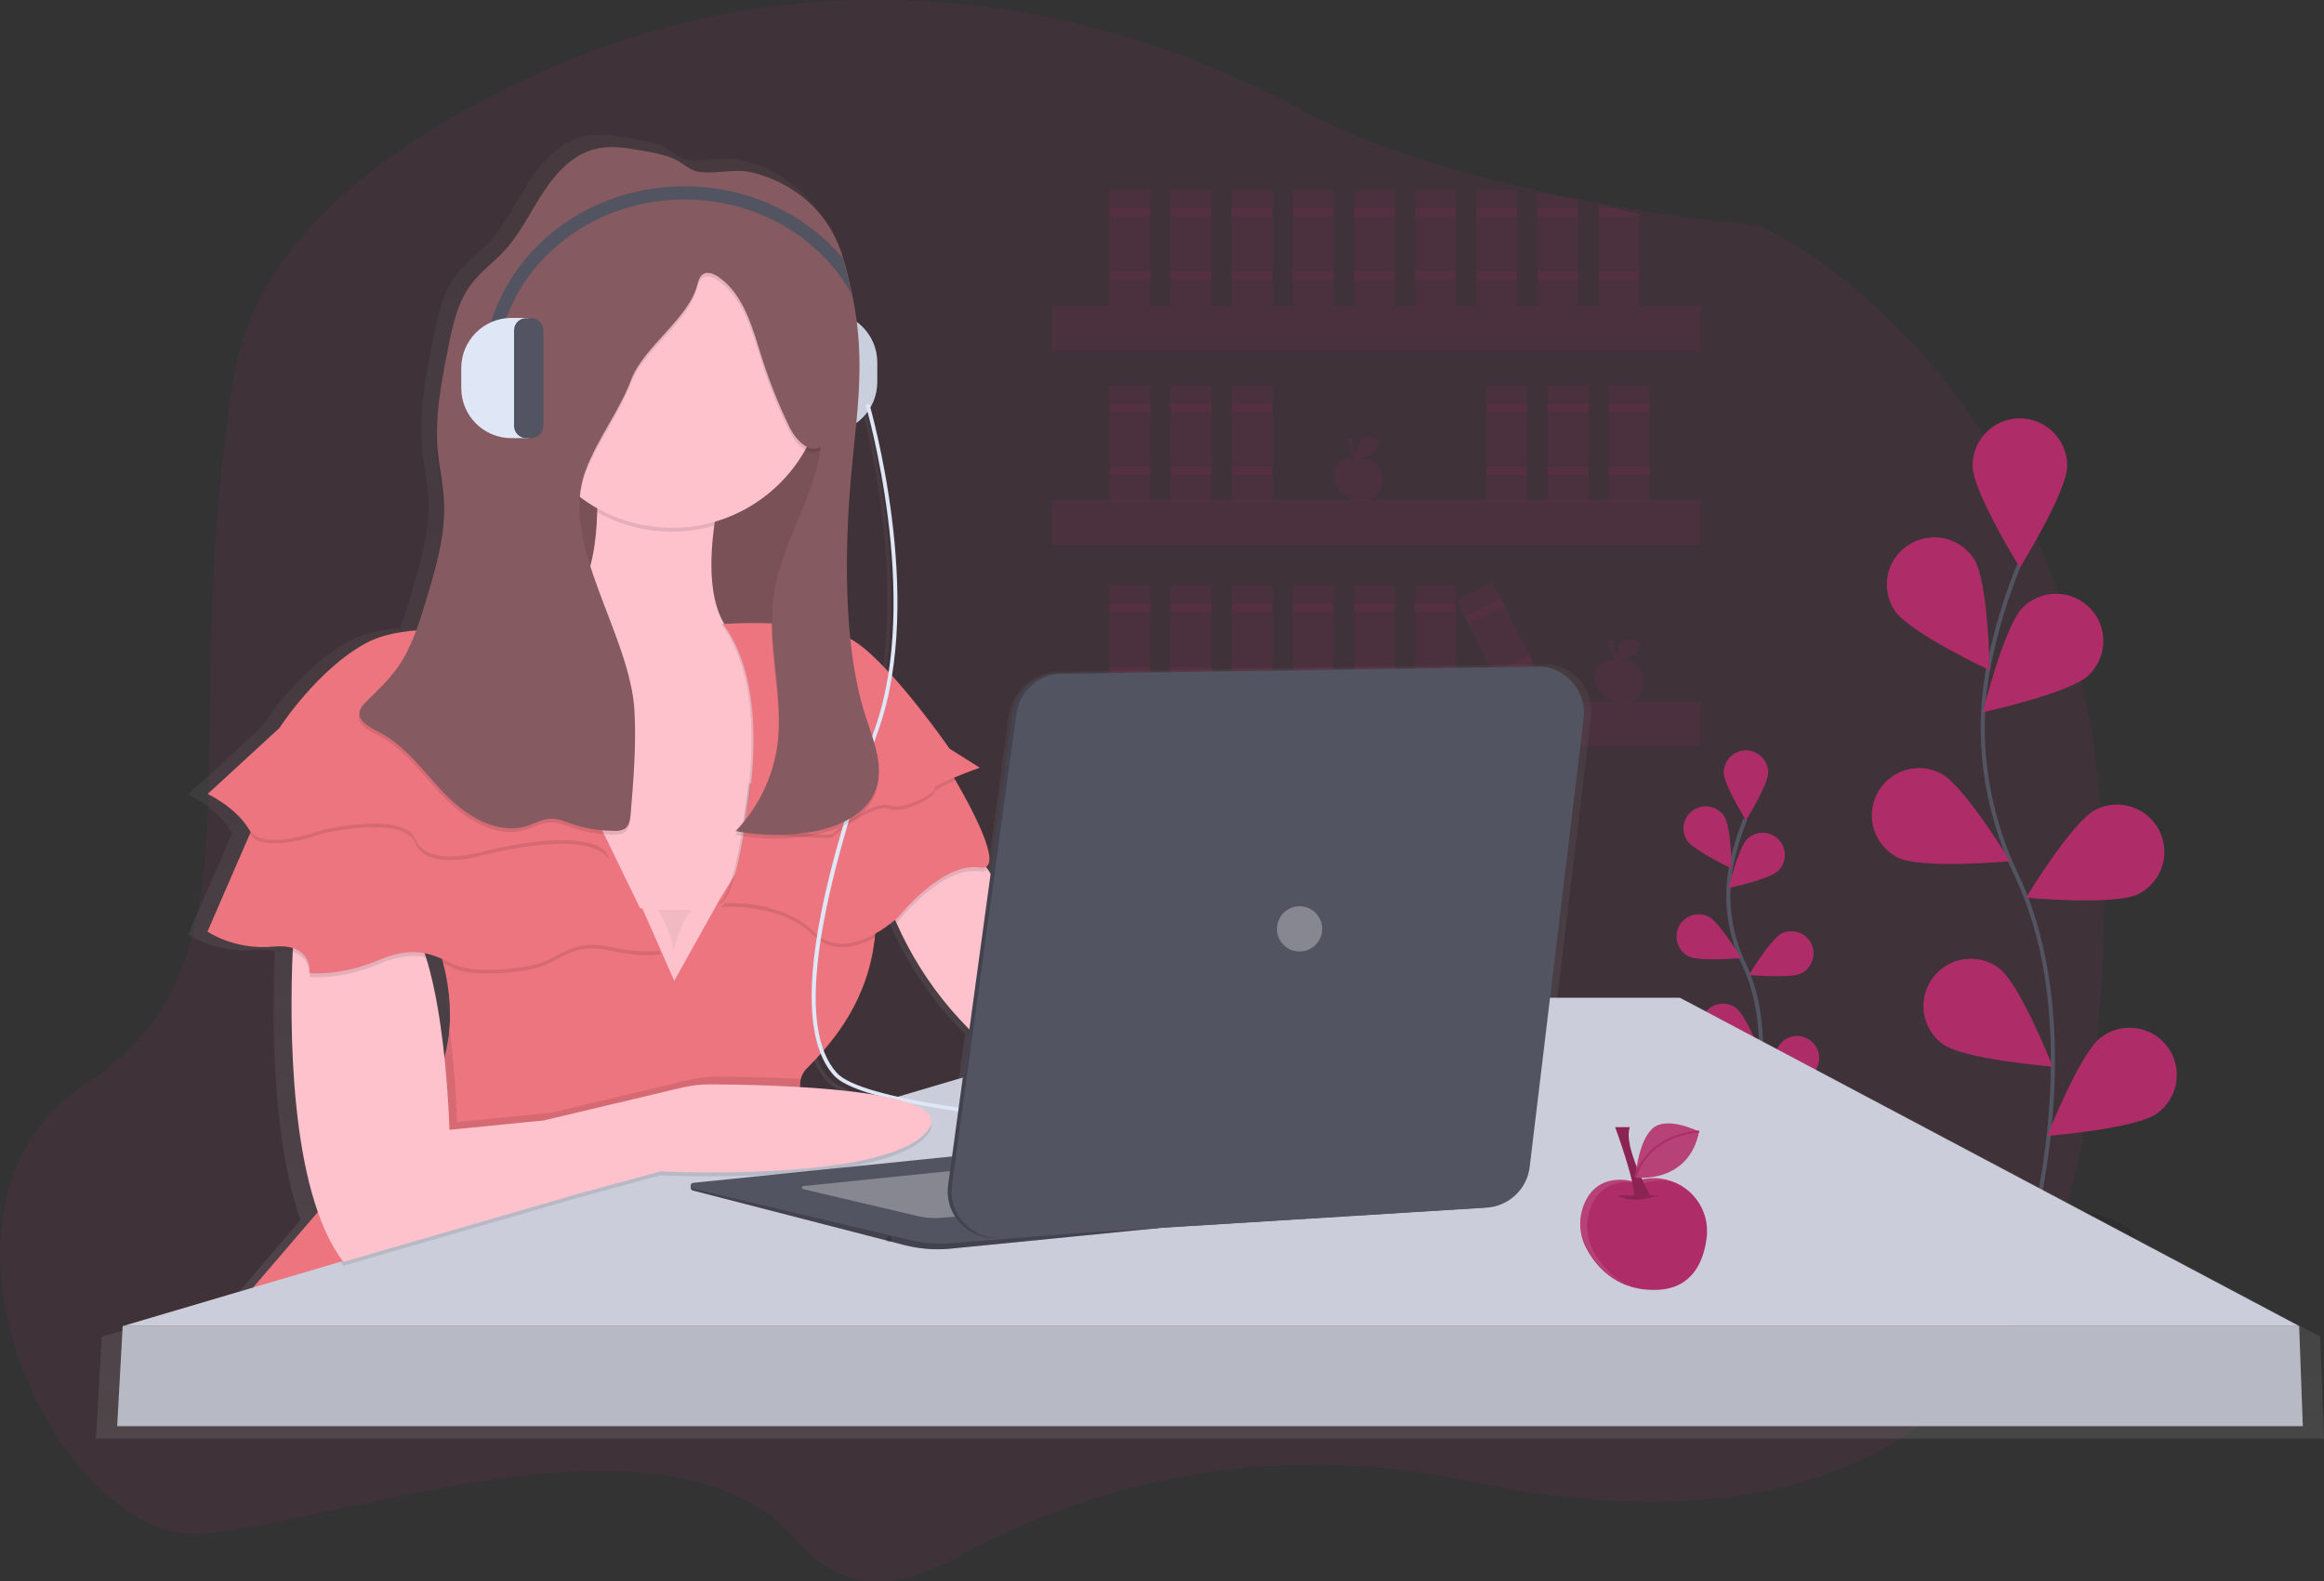 <?xml version="1.0" encoding="utf-8"?>
<!-- Generator: Adobe Illustrator 18.0.0, SVG Export Plug-In . SVG Version: 6.00 Build 0)  -->
<!DOCTYPE svg PUBLIC "-//W3C//DTD SVG 1.1//EN" "http://www.w3.org/Graphics/SVG/1.1/DTD/svg11.dtd">
<svg version="1.1" id="_x33_10c3e5b-d44f-464b-a9f2-e9edade79978"
	 xmlns="http://www.w3.org/2000/svg" xmlns:xlink="http://www.w3.org/1999/xlink" x="0px" y="0px" viewBox="0 0 1140.2 776"
	 enable-background="new 0 0 1140.2 776" xml:space="preserve">
<rect x="0" y="0" width="1140.2" height="776" fill="#333333" stroke="none"/>
<title>podcast</title>
<path opacity="0.1" fill="#AE2D68" enable-background="new    " d="M468.6,764.6c77.1-42.7,165.1-56.3,251.2-38
	c121.9,25.9,275.2,15.8,304.8-184.2c50.7-341.5-161.7-431.7-161.7-431.7S721.6,98.9,638.1,53.8c-118.7-64-254.3-72.2-373.5-18
	c-76.3,34.6-139.1,82.8-149.8,148.9c-30,185,19.3,286.9-72.9,347.3S28.5,758.3,99.1,752.5s230.3-68.7,292.5,4.2
	C413.8,782.6,441.7,779.5,468.6,764.6z"/>
<rect x="516.3" y="150.2" opacity="0.1" fill="#AE2D68" enable-background="new    " width="318" height="22"/>
<rect x="516.3" y="245.2" opacity="0.1" fill="#AE2D68" enable-background="new    " width="318" height="22"/>
<rect x="516.3" y="344.2" opacity="0.1" fill="#AE2D68" enable-background="new    " width="318" height="22"/>
<rect x="544.3" y="93.2" opacity="0.1" fill="#AE2D68" enable-background="new    " width="20" height="57"/>
<rect x="544.3" y="102.2" opacity="0.1" fill="#AE2D68" enable-background="new    " width="20" height="4"/>
<rect x="544.3" y="133.2" opacity="0.1" fill="#AE2D68" enable-background="new    " width="20" height="4"/>
<rect x="574.3" y="93.2" opacity="0.1" fill="#AE2D68" enable-background="new    " width="20" height="57"/>
<rect x="574.3" y="102.2" opacity="0.1" fill="#AE2D68" enable-background="new    " width="20" height="4"/>
<rect x="574.3" y="133.2" opacity="0.1" fill="#AE2D68" enable-background="new    " width="20" height="4"/>
<rect x="604.3" y="93.2" opacity="0.1" fill="#AE2D68" enable-background="new    " width="20" height="57"/>
<rect x="604.3" y="102.2" opacity="0.1" fill="#AE2D68" enable-background="new    " width="20" height="4"/>
<rect x="604.3" y="133.2" opacity="0.1" fill="#AE2D68" enable-background="new    " width="20" height="4"/>
<rect x="634.3" y="93.2" opacity="0.1" fill="#AE2D68" enable-background="new    " width="20" height="57"/>
<rect x="634.3" y="102.2" opacity="0.1" fill="#AE2D68" enable-background="new    " width="20" height="4"/>
<rect x="634.3" y="133.2" opacity="0.1" fill="#AE2D68" enable-background="new    " width="20" height="4"/>
<rect x="664.3" y="93.2" opacity="0.1" fill="#AE2D68" enable-background="new    " width="20" height="57"/>
<rect x="664.3" y="102.2" opacity="0.1" fill="#AE2D68" enable-background="new    " width="20" height="4"/>
<rect x="664.3" y="133.2" opacity="0.1" fill="#AE2D68" enable-background="new    " width="20" height="4"/>
<rect x="694.3" y="93.2" opacity="0.1" fill="#AE2D68" enable-background="new    " width="20" height="57"/>
<rect x="694.3" y="102.2" opacity="0.1" fill="#AE2D68" enable-background="new    " width="20" height="4"/>
<rect x="694.3" y="133.2" opacity="0.1" fill="#AE2D68" enable-background="new    " width="20" height="4"/>
<rect x="724.3" y="93.2" opacity="0.1" fill="#AE2D68" enable-background="new    " width="20" height="57"/>
<rect x="724.3" y="102.2" opacity="0.1" fill="#AE2D68" enable-background="new    " width="20" height="4"/>
<rect x="724.3" y="133.2" opacity="0.1" fill="#AE2D68" enable-background="new    " width="20" height="4"/>
<rect x="726.3" y="287.2" transform="matrix(-0.894 0.448 -0.448 -0.894 1535.919 267.837)" opacity="0.1" fill="#AE2D68" enable-background="new    " width="20" height="57"/>
<rect x="718.4" y="298" transform="matrix(-0.894 0.448 -0.448 -0.894 1514.064 241.736)" opacity="0.1" fill="#AE2D68" enable-background="new    " width="20" height="4"/>
<rect x="732.3" y="325.7" transform="matrix(-0.894 0.448 -0.448 -0.894 1552.787 288)" opacity="0.1" fill="#AE2D68" enable-background="new    " width="20" height="4"/>
<rect x="544.3" y="189.2" opacity="0.1" fill="#AE2D68" enable-background="new    " width="20" height="57"/>
<rect x="544.3" y="198.2" opacity="0.1" fill="#AE2D68" enable-background="new    " width="20" height="4"/>
<rect x="544.3" y="229.2" opacity="0.1" fill="#AE2D68" enable-background="new    " width="20" height="4"/>
<rect x="574.3" y="189.2" opacity="0.1" fill="#AE2D68" enable-background="new    " width="20" height="57"/>
<rect x="574.3" y="198.2" opacity="0.1" fill="#AE2D68" enable-background="new    " width="20" height="4"/>
<rect x="574.3" y="229.2" opacity="0.1" fill="#AE2D68" enable-background="new    " width="20" height="4"/>
<rect x="604.3" y="189.2" opacity="0.1" fill="#AE2D68" enable-background="new    " width="20" height="57"/>
<rect x="604.3" y="198.2" opacity="0.1" fill="#AE2D68" enable-background="new    " width="20" height="4"/>
<rect x="604.3" y="229.2" opacity="0.1" fill="#AE2D68" enable-background="new    " width="20" height="4"/>
<rect x="729.3" y="189.2" opacity="0.1" fill="#AE2D68" enable-background="new    " width="20" height="57"/>
<rect x="729.3" y="198.2" opacity="0.1" fill="#AE2D68" enable-background="new    " width="20" height="4"/>
<rect x="729.3" y="229.2" opacity="0.1" fill="#AE2D68" enable-background="new    " width="20" height="4"/>
<rect x="759.3" y="189.2" opacity="0.1" fill="#AE2D68" enable-background="new    " width="20" height="57"/>
<rect x="759.3" y="198.2" opacity="0.1" fill="#AE2D68" enable-background="new    " width="20" height="4"/>
<rect x="759.3" y="229.2" opacity="0.1" fill="#AE2D68" enable-background="new    " width="20" height="4"/>
<rect x="789.3" y="189.2" opacity="0.1" fill="#AE2D68" enable-background="new    " width="20" height="57"/>
<rect x="789.3" y="198.2" opacity="0.1" fill="#AE2D68" enable-background="new    " width="20" height="4"/>
<rect x="789.3" y="229.2" opacity="0.1" fill="#AE2D68" enable-background="new    " width="20" height="4"/>
<rect x="544.3" y="287.2" opacity="0.1" fill="#AE2D68" enable-background="new    " width="20" height="57"/>
<rect x="544.3" y="296.2" opacity="0.1" fill="#AE2D68" enable-background="new    " width="20" height="4"/>
<rect x="544.3" y="327.2" opacity="0.1" fill="#AE2D68" enable-background="new    " width="20" height="4"/>
<rect x="574.3" y="287.2" opacity="0.1" fill="#AE2D68" enable-background="new    " width="20" height="57"/>
<rect x="574.3" y="296.2" opacity="0.1" fill="#AE2D68" enable-background="new    " width="20" height="4"/>
<rect x="574.3" y="327.2" opacity="0.1" fill="#AE2D68" enable-background="new    " width="20" height="4"/>
<rect x="604.3" y="287.2" opacity="0.1" fill="#AE2D68" enable-background="new    " width="20" height="57"/>
<rect x="604.3" y="296.2" opacity="0.1" fill="#AE2D68" enable-background="new    " width="20" height="4"/>
<rect x="604.3" y="327.2" opacity="0.1" fill="#AE2D68" enable-background="new    " width="20" height="4"/>
<rect x="634.3" y="287.2" opacity="0.1" fill="#AE2D68" enable-background="new    " width="20" height="57"/>
<rect x="634.3" y="296.2" opacity="0.1" fill="#AE2D68" enable-background="new    " width="20" height="4"/>
<rect x="634.3" y="327.2" opacity="0.1" fill="#AE2D68" enable-background="new    " width="20" height="4"/>
<rect x="664.3" y="287.2" opacity="0.1" fill="#AE2D68" enable-background="new    " width="20" height="57"/>
<rect x="664.3" y="296.2" opacity="0.1" fill="#AE2D68" enable-background="new    " width="20" height="4"/>
<rect x="664.3" y="327.2" opacity="0.1" fill="#AE2D68" enable-background="new    " width="20" height="4"/>
<rect x="694.3" y="287.2" opacity="0.1" fill="#AE2D68" enable-background="new    " width="20" height="57"/>
<rect x="694.3" y="296.2" opacity="0.1" fill="#AE2D68" enable-background="new    " width="20" height="4"/>
<rect x="694.3" y="327.2" opacity="0.1" fill="#AE2D68" enable-background="new    " width="20" height="4"/>
<path opacity="0.1" fill="#AE2D68" enable-background="new    " d="M774.3,98.3v51.9h-20V94.5C761,95.7,767.6,96.9,774.3,98.3z"/>
<rect x="754.3" y="102.2" opacity="0.1" fill="#AE2D68" enable-background="new    " width="20" height="4"/>
<rect x="754.3" y="133.2" opacity="0.1" fill="#AE2D68" enable-background="new    " width="20" height="4"/>
<path opacity="0.1" fill="#AE2D68" enable-background="new    " d="M804.3,105.2v45h-20v-49.8c2.6,0.6,5.2,1.2,7.8,1.8
	C796.1,103.2,800.2,104.2,804.3,105.2z"/>
<path opacity="0.1" fill="#AE2D68" enable-background="new    " d="M804.3,105.2v1h-20v-4h7.8C796.1,103.2,800.2,104.2,804.3,105.2z
	"/>
<rect x="784.3" y="133.2" opacity="0.1" fill="#AE2D68" enable-background="new    " width="20" height="4"/>
<g opacity="0.1">
	<path fill="#AE2D68" d="M664.7,225.5c0,0-6.1-2.1-9,3.3c-1.6,2.9-1.5,6.5,0.1,9.4c1.9,3.5,5.9,8,13.3,7.6c6.3-0.3,8.5-5.2,9-9.7
		c0.7-5.5-3.2-10.5-8.7-11.1c-1.5-0.2-3.1,0-4.5,0.5L664.7,225.5z"/>
	<path opacity="0.1" fill="#AE2D68" enable-background="new    " d="M657.1,238.6c-1.6-2.9-1.7-6.4-0.1-9.4c2.9-5.3,9-3.3,9-3.3
		l0.3-0.1c2.3-0.8,4.9-0.8,7.1,0.2c-2.5-1.5-5.6-1.8-8.4-0.8l-0.3,0.1c0,0-6.1-2.1-9,3.3c-1.6,2.9-1.5,6.5,0.1,9.4
		c1.5,2.9,3.9,5.1,6.9,6.5C660.3,243.1,658.4,241.1,657.1,238.6z"/>
	<path opacity="0.2" fill="#AE2D68" enable-background="new    " d="M661.5,228.1c0,0,2.3,1.8,7.7,0"/>
	<path fill="#AE2D68" d="M661,215.2c0,0,3.8,10.4,3.5,13.2l3-0.3c0,0-5.1-9.1-3.8-12.9H661z"/>
	<path opacity="0.2" fill="#AE2D68" enable-background="new    " d="M661,215.2c0,0,3.8,10.4,3.5,13.2l3-0.3c0,0-5.1-9.1-3.8-12.9
		H661z"/>
	<path fill="#AE2D68" d="M676.8,216.1c0,0-6.1-3.1-8.8-0.5s-3.1,9.1-3.1,9.1S674.8,226,676.8,216.1z"/>
	<path opacity="0.1" fill="#AE2D68" enable-background="new    " d="M676.8,216.1c0,0-6.1-3.1-8.8-0.5s-3.1,9.1-3.1,9.1
		S674.8,226,676.8,216.1z"/>
	<path fill="#AE2D68" d="M664.9,224.7c0,0,1.6-7.6,11.9-8.6"/>
</g>
<g opacity="0.1">
	<path fill="#AE2D68" d="M792.7,324.5c0,0-6.1-2.1-9,3.3c-1.6,2.9-1.5,6.5,0.1,9.4c1.9,3.5,5.9,8,13.3,7.6c6.3-0.3,8.5-5.2,9-9.7
		c0.7-5.5-3.2-10.5-8.7-11.1c-1.5-0.2-3.1,0-4.5,0.5L792.7,324.5z"/>
	<path opacity="0.1" fill="#AE2D68" enable-background="new    " d="M785.1,337.6c-1.6-2.9-1.7-6.4-0.1-9.4c2.9-5.3,9-3.3,9-3.3
		l0.3-0.1c2.3-0.8,4.9-0.8,7.1,0.2c-2.5-1.5-5.6-1.8-8.4-0.8l-0.3,0.1c0,0-6.1-2.1-9,3.3c-1.6,2.9-1.5,6.5,0.1,9.4
		c1.5,2.9,3.9,5.1,6.9,6.5C788.3,342.1,786.4,340.1,785.1,337.6z"/>
	<path opacity="0.2" fill="#AE2D68" enable-background="new    " d="M789.5,327.1c0,0,2.3,1.8,7.7,0"/>
	<path fill="#AE2D68" d="M789,314.2c0,0,3.8,10.4,3.5,13.2l3-0.3c0,0-5.1-9.1-3.8-12.9H789z"/>
	<path opacity="0.2" fill="#AE2D68" enable-background="new    " d="M789,314.2c0,0,3.8,10.4,3.5,13.2l3-0.3c0,0-5.1-9.1-3.8-12.9
		H789z"/>
	<path fill="#AE2D68" d="M804.8,315.1c0,0-6.1-3.1-8.8-0.5s-3.1,9.1-3.1,9.1S802.8,325,804.8,315.1z"/>
	<path opacity="0.1" fill="#AE2D68" enable-background="new    " d="M804.8,315.1c0,0-6.1-3.1-8.8-0.5s-3.1,9.1-3.1,9.1
		S802.8,325,804.8,315.1z"/>
	<path fill="#AE2D68" d="M792.9,323.7c0,0,1.6-7.6,11.9-8.6"/>
</g>
<ellipse opacity="0.1" enable-background="new    " cx="995" cy="610.8" rx="54" ry="19.2"/>
<path fill="none" stroke="#535461" stroke-width="2" stroke-miterlimit="10" d="M995.1,611c0,0,30.8-104.6-5.8-181.6
	c-15.3-32.3-20.5-68.6-13.4-103.6c3.4-16.6,8.3-32.9,14.7-48.6"/>
<path fill="#AE2D68" d="M967.8,228.5c0,12.8,23.2,50,23.2,50s23.2-37.2,23.2-50c0-12.8-10.4-23.2-23.2-23.2
	C978.2,205.2,967.8,215.6,967.8,228.5C967.8,228.4,967.8,228.5,967.8,228.5L967.8,228.5z"/>
<path fill="#AE2D68" d="M929.5,299.5c7,10.8,46.7,29.4,46.7,29.4s-0.7-43.8-7.7-54.6c-7-10.8-21.3-13.9-32.1-6.9
	C925.5,274.3,922.5,288.7,929.5,299.5L929.5,299.5z"/>
<path fill="#AE2D68" d="M931.1,420.8c11.5,5.8,55.1,1.8,55.1,1.8s-22.7-37.5-34.2-43.2c-11.4-5.8-25.4-1.2-31.2,10.3
	C915.1,401.1,919.7,415,931.1,420.8L931.1,420.8z"/>
<path fill="#AE2D68" d="M953.1,512.3c10.3,7.6,54,11.1,54,11.1S991,482.6,980.7,475c-10.3-7.6-24.8-5.5-32.5,4.9
	C940.6,490.2,942.8,504.7,953.1,512.3L953.1,512.3z"/>
<path fill="#AE2D68" d="M1024.8,331.3c-9.2,8.9-52,18.2-52,18.2s10.5-42.5,19.7-51.5c9.2-9,23.8-8.8,32.8,0.3s8.8,23.8-0.3,32.8
	C1025,331.2,1024.9,331.2,1024.8,331.3L1024.8,331.3z"/>
<path fill="#AE2D68" d="M1049.1,438.7c-11.4,5.8-55.1,1.8-55.1,1.8s22.7-37.5,34.2-43.2c11.4-5.8,25.4-1.2,31.2,10.3
	S1060.6,432.9,1049.1,438.7L1049.1,438.7z"/>
<path fill="#AE2D68" d="M1058.4,546.3c-10.3,7.6-54,11.1-54,11.1s16.1-40.8,26.4-48.4c10.2-7.7,24.8-5.7,32.5,4.5
	c7.7,10.2,5.7,24.8-4.5,32.5C1058.7,546,1058.6,546.1,1058.4,546.3L1058.4,546.3z"/>
<ellipse opacity="0.1" enable-background="new    " cx="860.6" cy="555.6" rx="54" ry="19.2"/>
<path fill="none" stroke="#535461" stroke-width="2" stroke-miterlimit="10" d="M858.4,558.4c0,0,14.4-49-2.7-85.1
	c-7.3-15.1-9.5-32.1-6.3-48.6c1.6-7.8,3.9-15.4,6.9-22.8"/>
<path fill="#AE2D68" d="M845.7,379.1c0,6,10.9,23.4,10.9,23.4s10.9-17.4,10.9-23.4c0-6-4.9-10.9-10.9-10.9S845.7,373.1,845.7,379.1
	L845.7,379.1z"/>
<path fill="#AE2D68" d="M827.7,412.4c3.3,5,21.9,13.8,21.9,13.8s-0.3-20.5-3.6-25.6c-3.3-5-10-6.5-15-3.2
	C825.9,400.6,824.4,407.4,827.7,412.4z"/>
<path fill="#AE2D68" d="M828.5,469.3c5.4,2.7,25.8,0.8,25.8,0.8s-10.7-17.5-16-20.3c-5.4-2.7-11.9-0.5-14.6,4.8
	S823.1,466.6,828.5,469.3L828.5,469.3z"/>
<path fill="#AE2D68" d="M838.8,512.1c4.8,3.6,25.3,5.2,25.3,5.2s-7.5-19.1-12.4-22.7c-4.8-3.6-11.6-2.5-15.2,2.3
	C832.9,501.8,833.9,508.6,838.8,512.1L838.8,512.1z"/>
<path fill="#AE2D68" d="M872.4,427.3c-4.3,4.2-24.4,8.5-24.4,8.5s4.9-19.9,9.2-24.1c4.3-4.2,11.2-4.1,15.4,0.2
	C876.8,416.3,876.7,423.1,872.4,427.3L872.4,427.3L872.4,427.3z"/>
<path fill="#AE2D68" d="M883.8,477.6c-5.4,2.7-25.8,0.8-25.8,0.8s10.7-17.5,16-20.3c5.4-2.7,11.9-0.5,14.6,4.8
	S889.1,474.9,883.8,477.6L883.8,477.6L883.8,477.6z"/>
<path fill="#AE2D68" d="M888.1,528c-4.8,3.6-25.3,5.2-25.3,5.2s7.5-19.1,12.4-22.7c4.8-3.6,11.6-2.6,15.2,2.3
	C894,517.6,892.9,524.4,888.1,528z"/>
<linearGradient id="SVGID_1_" gradientUnits="userSpaceOnUse" x1="623.535" y1="8.14" x2="623.535" y2="647.976" gradientTransform="matrix(1 0 0 -1 -29.89 714)">
	<stop  offset="0" style="stop-color:#808080;stop-opacity:0.25"/>
	<stop  offset="0.54" style="stop-color:#808080;stop-opacity:0.12"/>
	<stop  offset="1" style="stop-color:#808080;stop-opacity:0.1"/>
</linearGradient>
<path fill="url(#SVGID_1_)" d="M1138.3,655.8L828.7,491.6h-64.9l16.8-139.8c1.5-12.7-7.5-24.3-20.2-25.8c-0.2,0-0.3,0-0.5-0.1
	l-1.7,0.1h-0.2l-236.2,3.6c-12.5-0.9-23.8,7.4-26.6,19.6l-11,80.4l-1.6-2.4l-0.8-1.2c5.8-3.8-5.7-26.3-15.4-43l-0.9-1.5
	c6.2-2.6,13-5,13-5l-15.2-9.5c0,0-13.9-20.2-28.8-36.5c10-62.6-11.1-135-11.4-136l-0.6,0.1c2.9-4.7,4.5-10.2,4.5-15.8l0,0
	c0-8.6-3.7-16.8-10.1-22.5c-0.6-5.4-1.4-10.9-2.7-16.7l0,0c-0.2-1-0.5-2.1-0.7-3.2c-1.1-5-2.3-10-3.8-14.9c-1-3.5-2.3-6.9-3.9-10.2
	C398,94.7,381.8,82.8,364,78.6c-9.1-2.2-18.5,1.2-27.1-0.4c-4.3-0.8-8.1-4.9-12.3-6.6c-5.3-2.1-11.1-3.1-16.7-4
	c-7-1.2-14.3-2.3-21.2-0.8c-11.5,2.5-20.3,11.8-26.7,21.7c-6.4,9.8-11.5,20.7-19.4,29.4c-5.3,5.8-11.9,10.5-16.6,16.7
	c-7,9.2-9.4,21-11.7,32.4c-2.8,14.1-5.6,28.3-5.5,42.6c0,3.3,0.1,6.6,0.3,10c0.7,8.5,2.7,16.9,3.1,25.5c0,0.9,0.1,1.8,0.1,2.8
	c-0.1,15.6-4.7,31-9.3,46c-1.5,4.8-2.9,9.6-4.7,14.3c-9.2,0.8-18,2.6-24.7,6.2c-24.5,13.1-43.4,42.4-43.4,42.4l-35.9,33
	c0,0,14.2,6.6,20.8,17.9c0.2,0.4,0.5,0.8,0.8,1.1l-0.5,1.2l-21.1,48.6c0,0,13.2,9.4,33,7.5c3.2-0.4,6.5-0.2,9.6,0.7
	c0,0.6-0.1,1.2-0.1,1.8c-1.2,27.8-1.9,88.8,12.6,130l-32.5,38l-65,19.3l-2.8,50h1093.1L1138.3,655.8z M200.8,469.4
	c2.8,0.6,5.5,1.4,8.1,2.6v34.8c-1.7-12.3-4.1-24.9-7.4-35.3C201.3,470.7,201.1,470.1,200.8,469.4z M388.5,536.3c0-0.1,0-0.2,0-0.4
	c0-1.2,0.2-2.4,0.5-3.6c0.4-1.8,1.3-3.5,2.6-4.9c2.4-2.4,4.9-5,7.4-7.8c1.5,4,3.7,7.6,6.5,10.8c3.2,3.6,10.3,6.8,20.4,9.7
	C413.6,538.2,401.1,536.9,388.5,536.3L388.5,536.3z M470.1,531.5l-32.7,9.7c-15.5-3.5-26.4-7.4-30.5-12c-2.8-3.3-5.1-7.1-6.5-11.2
	c11.7-13.5,23-31.7,25.6-56.5c0.1-0.7,0.1-1.3,0.2-2c3.5-2,6.9-4.4,10-7l0.6,1.4c8.8,20,21.2,38.1,36.7,53.6L470.1,531.5z
	 M421.7,196.1c2.6,9.3,20,74.9,11.3,132.6c-5.4-5.9-10.9-11.1-15.9-14.5c-1.2-0.8-2.4-1.5-3.6-2.2c-1.1-10.6-1.6-21.5-1.7-32.4
	c0.1-13.5,0.9-26.8,2-39.5c1.2-13.5,2.6-26.3,3.5-38.9C418.9,199.6,420.4,197.9,421.7,196.1z"/>
<path fill="#DFE6F5" d="M405.8,212.2h-8.5l0,0v-59l0,0h8.5c13.6,0,24.6,11,24.6,24.6v9.8C430.3,201.2,419.4,212.2,405.8,212.2
	C405.8,212.2,405.8,212.2,405.8,212.2z"/>
<path fill="#535461" d="M398.4,212.2H396c-3.3,0-6-2.7-6-6v-46.9c0-3.3,2.7-6,6-6h2.4c3.3,0,6,2.7,6,6v46.9
	C404.5,209.5,401.8,212.2,398.4,212.2z"/>
<g opacity="0.1">
	<path d="M405.8,212.2h-8.5l0,0v-59l0,0h8.5c13.6,0,24.6,11,24.6,24.6v9.8C430.3,201.2,419.4,212.2,405.8,212.2
		C405.8,212.2,405.8,212.2,405.8,212.2z"/>
	<path d="M398.4,212.2H396c-3.3,0-6-2.7-6-6v-46.9c0-3.3,2.7-6,6-6h2.4c3.3,0,6,2.7,6,6v46.9C404.5,209.5,401.8,212.2,398.4,212.2z"
		/>
</g>
<rect x="260.7" y="184.5" fill="#865A61" width="149.1" height="154.6"/>
<rect x="260.7" y="163.1" opacity="0.1" enable-background="new    " width="149.1" height="154.6"/>
<path fill="#FDC2CC" d="M404.7,312.7l-9,65.4l-4.2,30.7l-1.6,11.3l-13.1,25.5l-24,46.8l-46.3,5.6l-81.4-114.9
	c0,0-42.6-81.5,22.2-74.1c36.4,4.2,45-28.4,45.7-57.8c0.2-14.8-1.2-29.6-4-44.1l64.8,31.5c-1.5,7-2.6,13.5-3.4,19.4
	c-3.2,24.1-0.5,39.1,4.9,48.1C369.9,330.3,404.7,312.7,404.7,312.7z"/>
<path opacity="0.1" enable-background="new    " d="M353.8,238.6c-1.5,7-2.6,13.5-3.4,19.4c-6.7,1.9-13.7,2.9-20.7,2.9
	c-12.9,0-25.5-3.3-36.8-9.6c0.2-14.8-1.2-29.6-4-44.1L353.8,238.6z"/>
<circle fill="#FDC2CC" cx="329.7" cy="184" r="75"/>
<path fill="#EC7580" d="M429.7,610.9L121.4,635l50-58.3c53.7-32.8,53.2-77.8,46.1-105.8c-2.2-9-5.6-17.6-9.9-25.7l106.6,0.5h0.9
	l8.8,19.9l0.4,0.9l6.5,14.8l22.2-39.8l7.7-12.5l4.3-7c0,0,63.9-14.8,64.8,23.1c0.1,4.4-0.1,8.7-0.5,13.1
	c-3.2,30.6-19.9,50.9-33.8,64.7C379.7,538.7,429.7,610.9,429.7,610.9z"/>
<path fill="#EC7580" d="M392.9,529.5c-2.3,9,3.4,24.5,11,39.7c-36.3,3.9-76,1.9-76,1.9l-40.8,11.1l-114.8,33.3
	c-5-6.5-9-14.6-12.3-23.8l11.4-13.3c35.8-21.9,47.5-49.2,49.2-73.3c0.7-10.9-0.4-21.9-3.2-32.5c-2.2-9-5.6-17.6-9.9-25.7l106.6,0.5
	h0.9l8.8,19.9l0.4,0.9l6.5,14.8l22.2-39.8l7.7-12.5l4.3-7c0,0,63.9-14.8,64.8,23.2c0.1,4.4-0.1,8.7-0.5,13.1
	c-3.2,30.6-19.9,50.9-33.8,64.7C394.2,526.1,393.3,527.8,392.9,529.5z"/>
<path fill="#FDC2CC" d="M633.5,577.6c-1.8,22.2-55.6-7.4-55.6-7.4s-16.7-5.6-73.2-41.7c-28.7-18.3-51.3-44.7-65-75.9
	c-2.2-4.8-4-9.8-5.4-14.9l38.9-28.7l11.3,17.4l37.7,57.6l55.6,37C577.9,521,635.3,555.3,633.5,577.6z"/>
<polygon fill="#CBCDDA" points="1128,650.7 60.2,650.7 167.1,619.1 434.3,540 604.7,489.6 824.2,489.6 "/>
<polygon fill="#CBCDDA" points="60.2,650.7 57.5,699.8 1129.8,699.8 1128,650.7 "/>
<polygon opacity="0.1" enable-background="new    " points="60.2,650.7 57.5,699.8 1129.8,699.8 1128,650.7 "/>
<path fill="#535461" d="M340.2,581.3l225.7-23.2l2.8,44.5l-103.2,10.2c-7.1,0.6-14.3,0-21.2-1.7L340,584.2c-0.8-0.2-1.3-1-1.1-1.8
	C339.1,581.8,339.6,581.4,340.2,581.3z"/>
<path opacity="0.2" enable-background="new    " d="M340.2,581.3l225.7-23.2l2.8,44.5l-103.2,10.2c-7.1,0.6-14.3,0-21.2-1.7
	L340,584.2c-0.8-0.2-1.3-1-1.1-1.8C339.1,581.8,339.6,581.4,340.2,581.3z"/>
<path fill="#535461" d="M340.2,580.4l227.5-23.2l2.8,44.5L467.3,610c-7.1,0.6-14.3,0-21.2-1.6L340,583.3c-0.8-0.2-1.3-1-1.1-1.8
	C339,580.9,339.5,580.4,340.2,580.4z"/>
<path opacity="0.3" fill="#FFFFFF" enable-background="new    " d="M394.1,582l120.3-12.3l1.5,23.5l-54.5,4.4
	c-3.8,0.3-7.5,0-11.2-0.9L394,583.5c-0.4-0.1-0.7-0.5-0.6-0.9C393.5,582.3,393.8,582,394.1,582z"/>
<path opacity="0.1" enable-background="new    " d="M484.6,426.4c-0.7,1-2,1.5-3.9,1.2c-18.5-2.8-39.8,24.1-39.8,24.1
	s-0.4,0.4-1.1,1c-2.2-4.8-4-9.8-5.4-14.9l38.9-28.8L484.6,426.4z"/>
<path opacity="0.1" enable-background="new    " d="M429.2,460c-8.7,4.8-20.7,8.3-30-1c-16.1-16.1-44.5-14-46.2-13.9
	c2.9-0.4,5.5-6.3,7.6-14.3l4.3-7c0,0,63.9-14.8,64.8,23.2C429.8,451.3,429.7,455.7,429.2,460z"/>
<path opacity="0.1" enable-background="new    " d="M395.7,378.1l-5.8,42l-13.1,25.5c-8.1-2.1-16.5-2.9-24.8-2.3
	c9.2-1.3,15.2-58.8,15.2-58.8l0.5-0.1L395.7,378.1z"/>
<path fill="#EC7580" d="M480.7,425.7c-18.5-2.8-39.8,24.1-39.8,24.1s-25,24.1-41.7,7.4c-16.1-16.1-44.5-14-46.2-13.9
	c9.2-1.3,15.2-58.8,15.2-58.8l0.5-0.1l88.9-19.8c0,0,5.3,8.1,11.3,18.5C479.6,401.7,492.6,427.5,480.7,425.7z"/>
<path opacity="0.1" enable-background="new    " d="M458.4,388.6c0.9,1.9-14.8,11.1-22.2,8.3c-7.4-2.8-25.9,12-27.8,13.9
	c-1.8,1.9-43.5-2.8-43.5-2.8c1.7-7.8,3-15.8,3.7-23.8l88.9-19.8c0,0,5.3,8.1,11.3,18.5C463.3,385.3,458,387.7,458.4,388.6z"/>
<path opacity="0.1" enable-background="new    " d="M404.7,312.7l-9,65.4l-4.2,30.7c-12.4-0.9-27.5-2.6-27.5-2.6s15.7-65.8-10.2-100
	c0,0,0.5,0,1.5-0.1C369.9,330.3,404.7,312.7,404.7,312.7z"/>
<path fill="#EC7580" d="M354.7,306.2c0,0,47.2-3.7,65.8,9.3c18.5,13,45.4,51.9,45.4,51.9l14.8,9.3c0,0-23.1,8.3-22.2,10.2
	s-14.8,11.1-22.2,8.3c-7.4-2.8-25.9,12-27.8,13.9c-1.9,1.9-43.5-2.8-43.5-2.8S380.7,340.5,354.7,306.2z"/>
<path fill="#DFE6F5" d="M695.9,561.3c-10.7-0.3-262.8-6.8-286.8-33.6c-25.6-28.6-0.8-110.9,20.2-170.4
	c22.8-64.7-4.4-157.7-4.6-158.7l1.8-0.5c0.3,1.1,27.6,94.6,4.6,159.8c-32.6,92.5-39.3,147.6-20.6,168.5c23.5,26.3,282.9,33,285.5,33
	L695.9,561.3z"/>
<path fill="#535461" d="M521.7,330.6l233.1-3.5c12.5,1.3,21.6,12.4,20.3,24.9c0,0.1,0,0.3,0,0.4l-26.5,220.2
	c-1.3,10.9-10.2,19.3-21.2,20l-238.3,14.8c-12.5,0.8-23.3-8.8-24.1-21.3c-0.1-1.6,0-3.1,0.2-4.7l31.6-231.4
	C498.7,337.9,509.6,329.4,521.7,330.6z"/>
<path opacity="0.2" enable-background="new    " d="M521.7,330.6l233.1-3.5c12.5,1.3,21.6,12.4,20.3,24.9c0,0.1,0,0.3,0,0.4
	l-26.5,220.2c-1.3,10.9-10.2,19.3-21.2,20l-238.3,14.8c-12.5,0.8-23.3-8.8-24.1-21.3c-0.1-1.6,0-3.1,0.2-4.7l31.6-231.4
	C498.7,337.9,509.6,329.4,521.7,330.6z"/>
<path fill="#535461" d="M523.5,330.6l233.1-3.5c12.5,1.3,21.6,12.4,20.4,24.9c0,0.1,0,0.3,0,0.4l-26.5,220.2
	c-1.3,10.9-10.2,19.3-21.2,20L491,607.4c-12.5,0.8-23.3-8.8-24.1-21.3c-0.1-1.6,0-3.1,0.2-4.7l31.6-231.4
	C500.6,337.9,511.5,329.4,523.5,330.6z"/>
<circle opacity="0.3" fill="#FFFFFF" enable-background="new    " cx="637.6" cy="455.8" r="11.1"/>
<path opacity="0.1" enable-background="new    " d="M403.9,569.2c-36.3,3.9-76,1.9-76,1.9l-40.8,11.1l-114.8,33.3
	c-5-6.5-9-14.6-12.3-23.8l11.4-13.3c35.8-21.9,47.5-49.2,49.2-73.3c3.1,24,3.6,45.5,3.6,45.5l46.3-4.6l67.3-16
	c4.6-1.1,9.4-1.7,14.1-1.7c8.8,0,24.4,0.2,41,1.1C390.6,538.5,396.3,554,403.9,569.2z"/>
<path opacity="0.1" enable-background="new    " d="M454.7,557.2c-21.3,25-130.6,19.5-130.6,19.5l-40.8,11.1l-114.8,33.3
	c-0.5-0.7-1-1.3-1.5-2L434.3,540C451.4,543.4,461.9,548.8,454.7,557.2z"/>
<path fill="#FDC2CC" d="M454.7,555.3c-21.3,25-130.6,19.5-130.6,19.5l-40.8,11.1l-114.8,33.3c-27-35-26.4-118.4-24.9-152.2
	c0.4-9.1,0.9-14.5,0.9-14.5s38.9-24.1,56.5,0c3.1,4.3,5.8,10.3,8,17.3c10.2,32.1,11.5,84.6,11.5,84.6l46.3-4.6l67.3-16
	c4.6-1.1,9.4-1.7,14.1-1.7C376,532.2,473,533.9,454.7,555.3z"/>
<path opacity="0.1" enable-background="new    " d="M209,469.8c-5.9-1.3-13.1-1-22.8,3.1c-19.4,8.3-34.3,6.5-34.3,6.5
	s1.2-9.5-8.3-12.3c0.4-9.1,0.9-14.5,0.9-14.5s38.9-24.1,56.5,0C204.1,456.8,206.8,462.8,209,469.8z"/>
<path opacity="0.1" enable-background="new    " d="M324.1,468.3L324.1,468.3c-0.6,0.1-9,1.7-25-1.9c-16.7-3.7-23.1,3.7-32.4,7.4
	s-33.3,5.6-42.6,1.9c-2.2-0.9-4.4-2-6.7-3c-2.2-9-5.5-17.6-9.9-25.7l106.6,0.5l9.7,19.9L324.1,468.3z"/>
<path fill="#EC7580" d="M324.1,466.4c0,0-8.3,1.8-25-1.8c-16.7-3.7-23.1,3.7-32.4,7.4s-33.3,5.6-42.6,1.8s-18.5-11.1-38-2.8
	s-34.3,6.5-34.3,6.5s1.9-14.8-17.6-13s-32.4-7.4-32.4-7.4l20.7-47.7l6.2-14.3l154.9-10.6h0.7L324.1,466.4z"/>
<path opacity="0.1" enable-background="new    " d="M299.1,422c-10.2-16.7-63.9-1.9-63.9-1.9s-25.9,7.4-31.5-6.5s-45.3-4.7-45.3-4.7
	s-28.9,10.8-35.8,0.4l6.2-14.3l154.9-10.6L299.1,422z"/>
<path fill="#EC7580" d="M254.7,312.7c0,0-50.9-10.2-75,2.8s-42.6,41.7-42.6,41.7l-35.2,32.4c0,0,13.9,6.5,20.4,17.6s36.1,0,36.1,0
	s39.8-9.3,45.4,4.6s31.5,6.5,31.5,6.5s53.7-14.8,63.9,1.9L254.7,312.7z"/>
<path opacity="0.1" enable-background="new    " d="M313.4,75.4c-6.9-1.2-14-2.3-20.8-0.8c-11.3,2.4-19.9,11.6-26.2,21.2
	c-6.3,9.6-11.2,20.3-19.1,28.8c-5.2,5.7-11.7,10.3-16.3,16.4c-6.9,9.1-9.3,20.6-11.5,31.8c-3.2,16.4-6.5,33-5.1,49.7
	c0.7,8.4,2.6,16.6,3.1,25c0.9,16.9-4.1,33.5-9,49.6c-3.4,11.2-6.9,22.6-13.7,32.1c-4.5,6.3-10.2,11.6-15.7,17.1
	c-1.3,1.1-2.3,2.6-2.9,4.2c-1.2,4.8,4.6,8,9,10.2c13.5,6.7,22.3,19.9,32.8,30.7s25.5,20.1,39.9,15.8c4.3-1.3,8.3-3.7,12.8-3.7
	c3,0,5.9,1.3,8.7,2.3c7.1,2.5,14.6,3.7,22.1,3.7c1.7,0.1,3.3-0.2,4.8-1c2.2-1.5,2.7-4.5,2.9-7.2c1.4-16.8,2.8-33.7,1.9-50.5
	c-2.2-38.2-37.4-82.3-24-118.1c5.8-15.6,16.5-29.1,22.4-44.6c6.2-16.4,28.2-29.8,32.5-46.8c0.5-1.9,1.2-4,2.8-5
	c2.3-1.4,5.3-0.2,7.5,1.4c12.6,8.7,16.7,25.1,21.3,39.7c3.7,11.8,8.3,23.3,13.7,34.3c3,6,9.4,13,15.1,9.3
	c-2.8,25.3-19.2,47.4-23,72.5c-3.6,24.5,5.1,49.6,1.8,74.1c-2.2,15.8-9.4,30.5-20.5,42c12.5,2.5,25.3,2.6,37.8,0.3
	c12.7-2.3,26.3-8.3,30.9-20.4c5-13.3-2.7-27.5-6.7-41.1c-9.4-32.8-8.7-71.6-5.7-105.6c3.1-35,7.7-65.6-0.1-99.8
	c-1.9-8.4-3.9-16.9-7.5-24.6c-7.7-16.4-23.7-28.1-41.1-32.2c-9-2.1-18.2,1.2-26.6-0.4c-4.2-0.8-8-4.8-12.1-6.5
	C324.6,77.3,318.9,76.4,313.4,75.4z"/>
<path fill="#865A61" d="M429.6,387.7c-4.6,12.1-18.2,18.1-30.9,20.4c-12.5,2.2-25.4,2.1-37.8-0.3c11.1-11.5,18.2-26.2,20.5-42
	c3.4-24.5-5.4-49.6-1.8-74.1c3.7-25.2,20.1-47.3,23-72.5c-5.6,3.6-12.1-3.3-15.1-9.3c-5.4-11.1-10-22.6-13.7-34.3
	c-4.6-14.6-8.7-31-21.3-39.7c-2.2-1.5-5.2-2.8-7.5-1.4c-1.7,1-2.3,3.1-2.8,5c-4.3,17-26.3,30.4-32.5,46.8
	c-5.9,15.6-16.6,29-22.4,44.6c-13.4,35.8,21.9,79.9,24,118.1c0.9,16.9-0.5,33.7-1.9,50.5c-0.2,2.7-0.7,5.7-2.9,7.2
	c-1.5,0.8-3.1,1.1-4.8,1c-7.5,0-14.9-1.2-22-3.7c-2.8-1-5.7-2.2-8.7-2.3c-4.5-0.1-8.5,2.4-12.8,3.7c-14.4,4.3-29.5-5-39.9-15.8
	s-19.4-23.9-32.8-30.6c-4.4-2.2-10.2-5.4-9-10.2c0.6-1.6,1.6-3.1,2.9-4.2c5.5-5.5,11.2-10.8,15.7-17.1c6.7-9.5,10.3-20.9,13.7-32.1
	c4.9-16.2,9.9-32.8,9-49.6c-0.4-8.4-2.3-16.6-3.1-25c-1.4-16.6,1.8-33.3,5.1-49.7c2.2-11.2,4.6-22.7,11.5-31.8
	c4.7-6.2,11.1-10.7,16.3-16.4c7.8-8.5,12.7-19.2,19.1-28.8c6.3-9.6,14.9-18.8,26.2-21.2c6.8-1.5,13.9-0.4,20.8,0.8
	c5.5,0.9,11.1,1.9,16.4,4c4.1,1.6,7.9,5.7,12.1,6.5c8.4,1.6,17.6-1.7,26.6,0.4c17.5,4.1,33.4,15.8,41.1,32.2c1.5,3.2,2.8,6.6,3.8,10
	c1.5,4.8,2.6,9.7,3.7,14.6c0.2,1,0.5,2.1,0.7,3.1l0,0c6.8,32.6,2.4,56.3-0.6,90.1s-3.7,79.3,5.7,112
	C426.9,360.1,434.6,374.4,429.6,387.7z"/>
<path opacity="5.000000e-002" enable-background="new    " d="M322.8,446.5c0,0,7.4,12,7.4,20.4c0,0,5.6-20.4,10.2-20.4"/>
<circle opacity="0.2" enable-background="new    " cx="436.2" cy="608.1" r="1.4"/>
<path fill="#535461" d="M417.8,144.3c-15.3-27.6-46.3-46.4-82-46.4c-50.8,0-92.1,38.2-92.1,85.2h-6.5c0-50.6,44.2-91.7,98.6-91.7
	c31.5,0,59.6,13.8,77.6,35.2c1.5,4.8,2.6,9.7,3.7,14.6C417.3,142.3,417.6,143.3,417.8,144.3z"/>
<path fill="#DFE6F5" d="M250.9,156h8.5l0,0v59l0,0h-8.5c-13.6,0-24.6-11-24.6-24.6v-9.8C226.3,167.1,237.3,156,250.9,156
	C250.8,156,250.9,156,250.9,156z"/>
<path fill="#535461" d="M258.2,156.1h2.4c3.3,0,6,2.7,6,6V209c0,3.3-2.7,6-6,6h-2.4c-3.3,0-6-2.7-6-6v-46.9
	C252.2,158.7,254.9,156.1,258.2,156.1z"/>
<path fill="#AE2D68" d="M801.8,579.9c0,0-15.9-5.4-23.5,8.6c-4.1,7.7-4,17,0.3,24.6c5,9.1,15.4,20.8,35,19.8
	c16.6-0.9,22.2-13.6,23.7-25.4c1.9-14.3-8.2-27.3-22.5-29.2c-4.1-0.5-8.2-0.1-12.1,1.3L801.8,579.9z"/>
<path opacity="0.1" fill="#FFFFFF" enable-background="new    " d="M782,614.3c-4.3-7.6-4.4-16.9-0.3-24.6c7.6-14,23.5-8.6,23.5-8.6
	l0.8-0.3c6.1-2.2,12.7-2,18.7,0.4c-6.6-4-14.7-4.7-22-2.1l-0.8,0.3c0,0-15.9-5.4-23.5,8.6c-4.1,7.7-4,17,0.3,24.6
	c3.3,6,8.9,13.1,18,17C790.5,626,785.4,620.7,782,614.3z"/>
<path opacity="0.2" enable-background="new    " d="M793.6,586.6c0,0,5.9,4.6,20.2,0"/>
<path fill="#AE2D68" d="M792.4,553c0,0,10.1,27.3,9.3,34.5l8-0.8c0,0-13.5-24-10.1-33.6H792.4z"/>
<path opacity="0.2" enable-background="new    " d="M792.4,553c0,0,10.1,27.3,9.3,34.5l8-0.8c0,0-13.5-24-10.1-33.6H792.4z"/>
<path fill="#AE2D68" d="M833.6,555.3c0,0-15.9-8.1-23-1.4s-8.2,23.9-8.2,23.9S828.3,581.3,833.6,555.3z"/>
<path opacity="0.1" fill="#FFFFFF" enable-background="new    " d="M833.6,555.3c0,0-15.9-8.1-23-1.4s-8.2,23.9-8.2,23.9
	S828.3,581.3,833.6,555.3z"/>
<path fill="none" stroke="#AE2D68" stroke-miterlimit="10" d="M802.4,577.7c0,0,4.2-19.9,31.2-22.5"/>
</svg>
